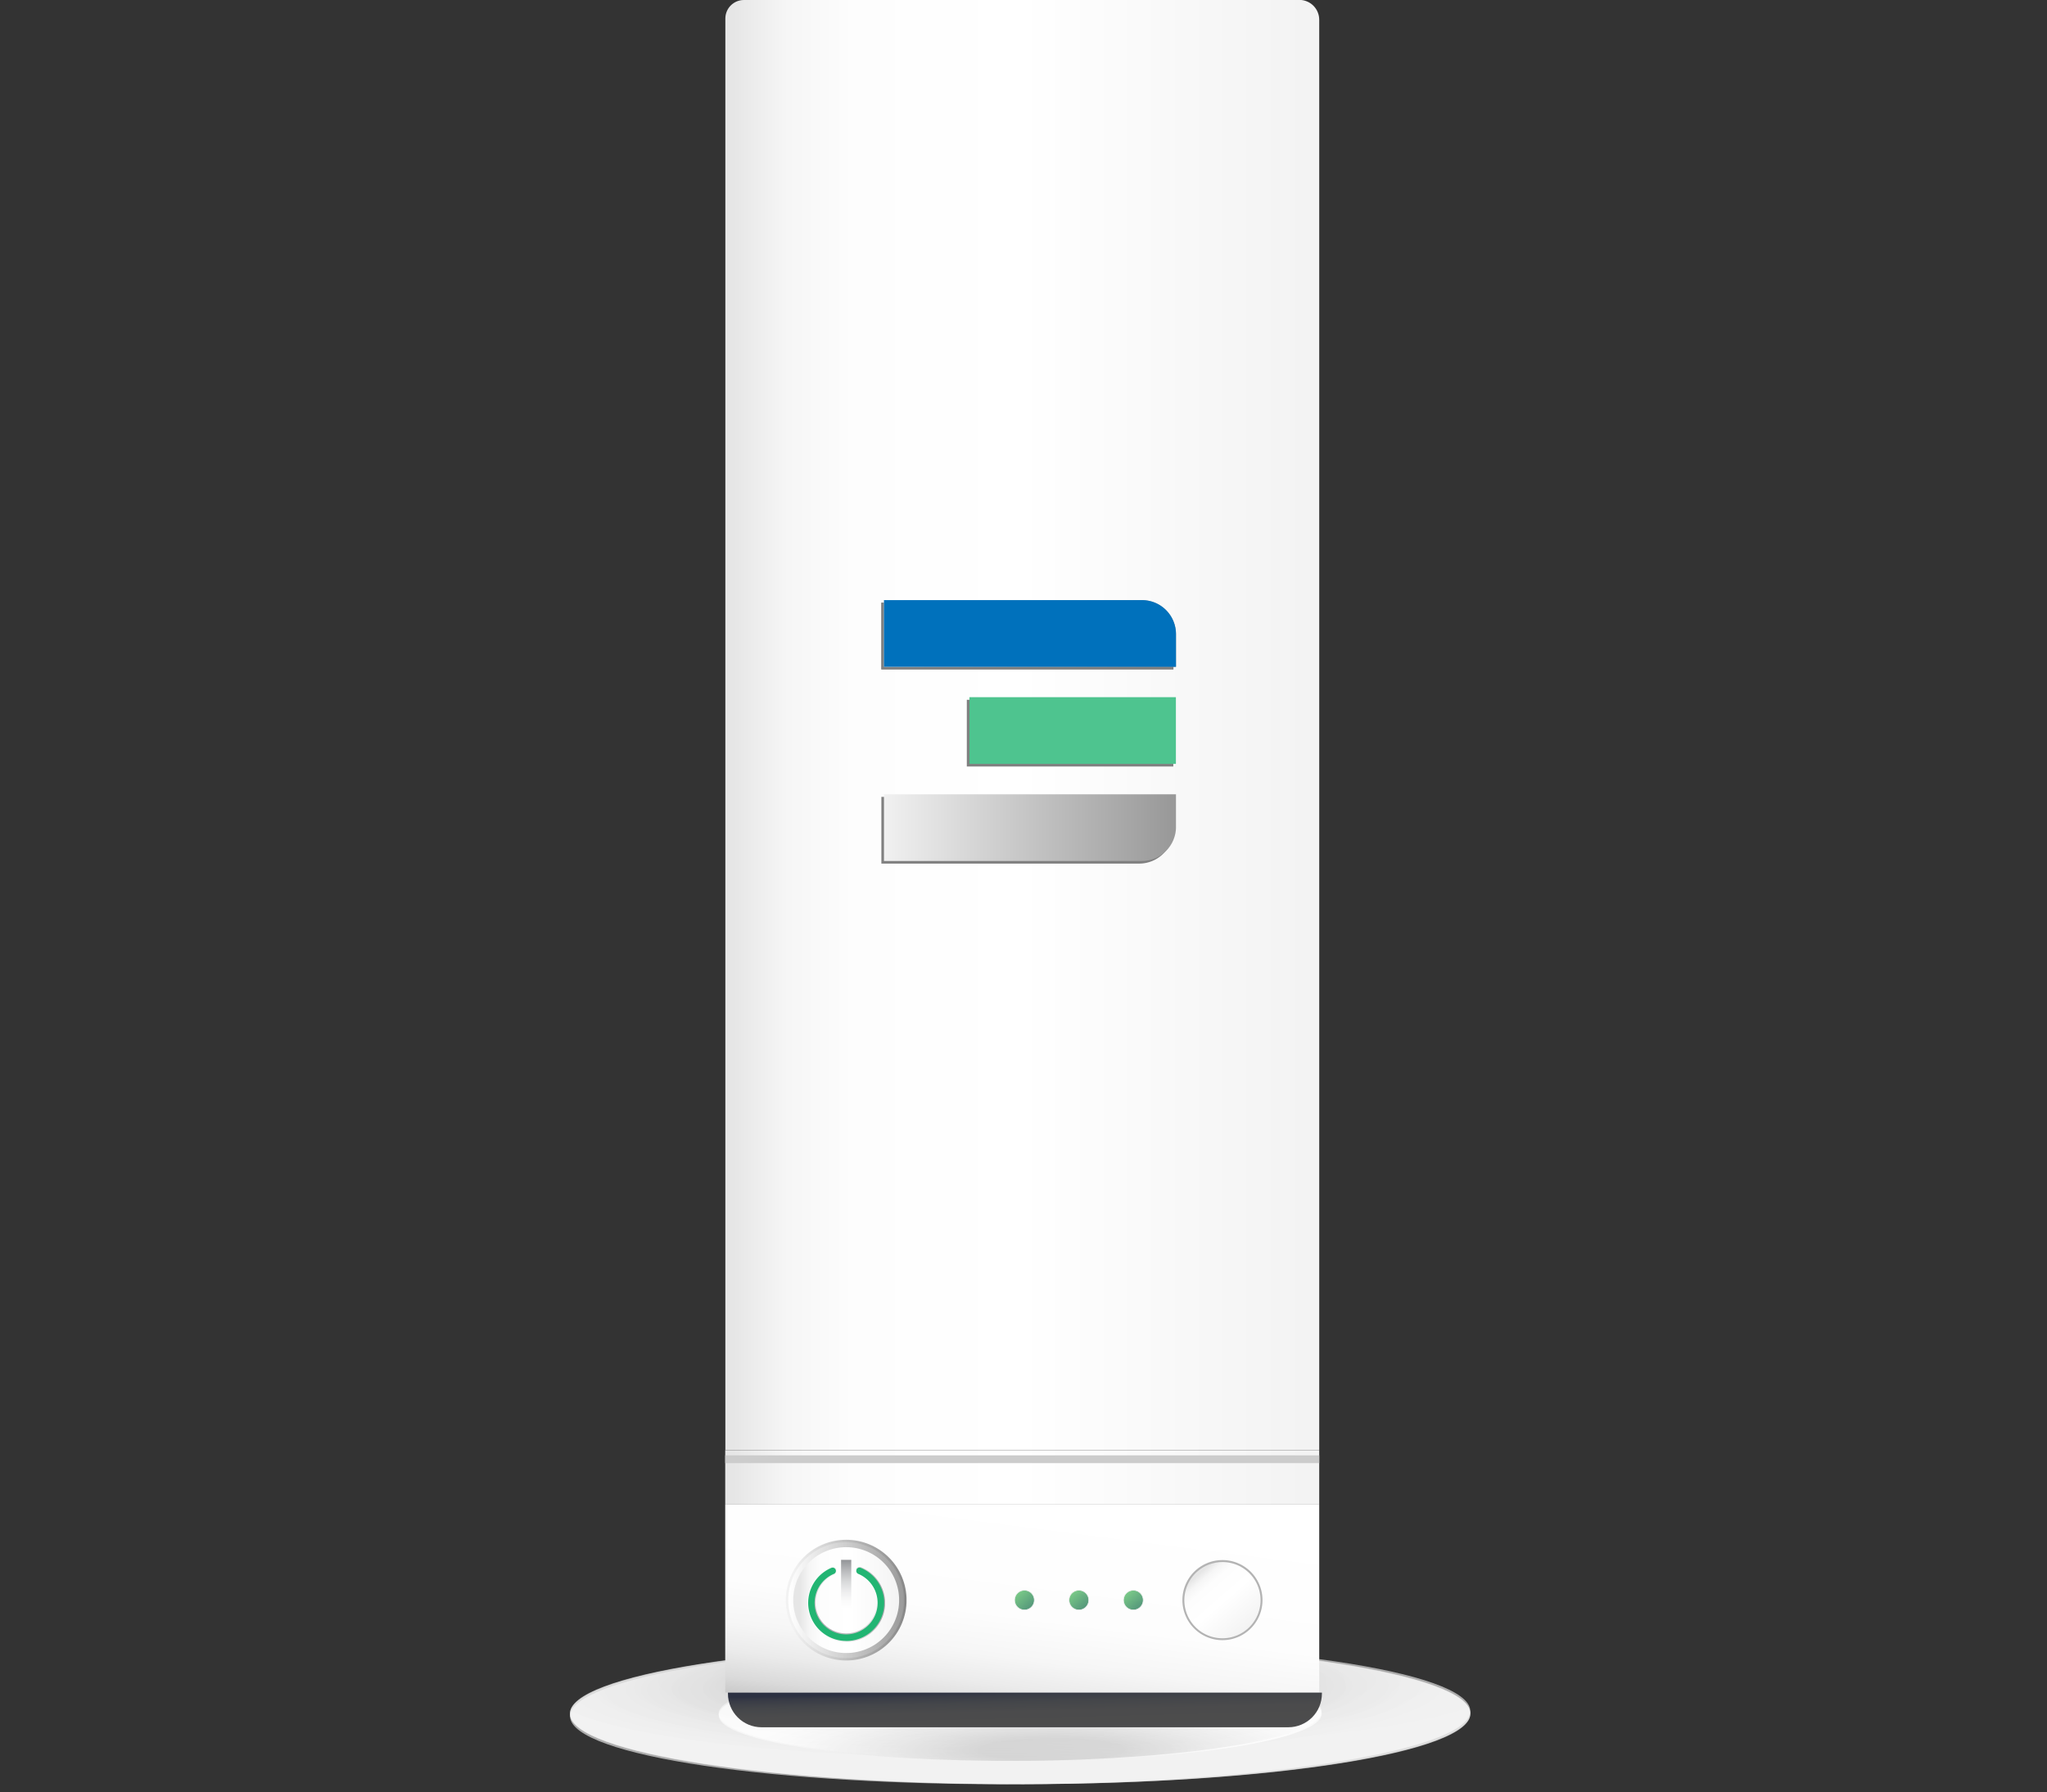 <svg xmlns="http://www.w3.org/2000/svg" xmlns:xlink="http://www.w3.org/1999/xlink" viewBox="0 0 787.22 689.41"><rect x="0" y="0" width="787.22" height="689.41" fill="#333333" stroke="none"/><defs><style>.cls-1,.cls-44{fill:none;}.cls-2{isolation:isolate;}.cls-3{opacity:0.6;mix-blend-mode:multiply;}.cls-4{clip-path:url(#clip-path);}.cls-5{clip-path:url(#clip-path-2);}.cls-6{fill:url(#radial-gradient);}.cls-7{clip-path:url(#clip-path-3);}.cls-8{clip-path:url(#clip-path-4);}.cls-9{fill:url(#radial-gradient-2);}.cls-10{clip-path:url(#clip-path-5);}.cls-11{clip-path:url(#clip-path-6);}.cls-12{fill:url(#radial-gradient-3);}.cls-13{clip-path:url(#clip-path-7);}.cls-14{clip-path:url(#clip-path-8);}.cls-15{fill:url(#radial-gradient-4);}.cls-16{clip-path:url(#clip-path-9);}.cls-17{clip-path:url(#clip-path-10);}.cls-18{fill:url(#radial-gradient-5);}.cls-19{clip-path:url(#clip-path-11);}.cls-20{clip-path:url(#clip-path-12);}.cls-21{fill:url(#radial-gradient-6);}.cls-22{clip-path:url(#clip-path-13);}.cls-23{fill:url(#linear-gradient);}.cls-24{clip-path:url(#clip-path-14);}.cls-25{fill:url(#linear-gradient-2);}.cls-26{fill:#ccc;}.cls-27{clip-path:url(#clip-path-15);}.cls-28{fill:url(#linear-gradient-3);}.cls-29{clip-path:url(#clip-path-16);}.cls-30{fill:url(#linear-gradient-4);}.cls-31{clip-path:url(#clip-path-17);}.cls-32{fill:url(#linear-gradient-5);}.cls-33{clip-path:url(#clip-path-18);}.cls-34{fill:url(#linear-gradient-6);}.cls-35{clip-path:url(#clip-path-19);}.cls-36{fill:url(#linear-gradient-7);}.cls-37{fill:#b3b3b3;}.cls-38{clip-path:url(#clip-path-20);}.cls-39{fill:url(#linear-gradient-8);}.cls-40{opacity:0.65;}.cls-41{clip-path:url(#clip-path-21);}.cls-42{clip-path:url(#clip-path-22);}.cls-43{fill:url(#linear-gradient-9);}.cls-44{stroke:#e6e6e6;stroke-miterlimit:10;stroke-width:0.25px;}.cls-45{clip-path:url(#clip-path-23);}.cls-46{clip-path:url(#clip-path-24);}.cls-47{fill:url(#linear-gradient-10);}.cls-48{clip-path:url(#clip-path-25);}.cls-49{clip-path:url(#clip-path-26);}.cls-50{fill:url(#linear-gradient-11);}.cls-51{fill:gray;}.cls-52{clip-path:url(#clip-path-27);}.cls-53{fill:url(#linear-gradient-12);}.cls-54{fill:#0071bc;}.cls-55{fill:#4ec48f;}.cls-56{clip-path:url(#clip-path-28);}.cls-57{fill:url(#linear-gradient-13);}.cls-58{clip-path:url(#clip-path-29);}.cls-59{fill:url(#linear-gradient-14);}.cls-60{clip-path:url(#clip-path-30);}.cls-61{fill:url(#linear-gradient-15);}.cls-62{fill:#22b573;}.cls-63{fill:url(#linear-gradient-16);}</style><clipPath id="clip-path" transform="translate(177.95 -38.39)"><rect class="cls-1" x="41.23" y="670.4" width="346.3" height="54.27"/></clipPath><clipPath id="clip-path-2" transform="translate(177.95 -38.39)"><path class="cls-1" d="M41.23,697.67c.67,15,78.73,27.07,174.36,27s172.6-12.29,171.93-27.27-78.73-27.08-174.36-27S40.56,682.68,41.23,697.67"/></clipPath><radialGradient id="radial-gradient" cx="-741.95" cy="5003.38" r="1" gradientTransform="matrix(-173.14, 0.14, -1.21, -27.14, -121994.68, 136542.48)" gradientUnits="userSpaceOnUse"><stop offset="0" stop-color="#c6c6c6"/><stop offset="0.23" stop-color="#c6c6c6"/><stop offset="0.52" stop-color="#e2e2e2"/><stop offset="0.81" stop-color="#f7f7f7"/><stop offset="1" stop-color="#fff"/></radialGradient><clipPath id="clip-path-3" transform="translate(177.95 -38.39)"><rect class="cls-1" x="98.42" y="679.36" width="231.91" height="36.35"/></clipPath><clipPath id="clip-path-4" transform="translate(177.95 -38.39)"><path class="cls-1" d="M98.42,697.62c.45,10,52.73,18.14,116.77,18.09s115.58-8.23,115.13-18.27-52.72-18.13-116.76-18.08S98,687.59,98.42,697.62"/></clipPath><radialGradient id="radial-gradient-2" cx="-743.17" cy="4959.57" r="1" gradientTransform="matrix(-115.94, 0.09, -0.81, -18.17, -81743.04, 90859.18)" xlink:href="#radial-gradient"/><clipPath id="clip-path-5" transform="translate(177.95 -38.39)"><rect class="cls-1" x="41.23" y="670.4" width="346.28" height="54.27"/></clipPath><clipPath id="clip-path-6" transform="translate(177.95 -38.39)"><path class="cls-1" d="M41.24,697.85c.68,15,78.75,27,174.37,26.82s172.58-12.47,171.9-27.46-78.75-27-174.37-26.81S40.56,682.87,41.24,697.85"/></clipPath><radialGradient id="radial-gradient-3" cx="-741.94" cy="5003.36" r="1" gradientTransform="matrix(-173.13, 0.32, -1.24, -27.14, -121872.66, 136678.54)" xlink:href="#radial-gradient"/><clipPath id="clip-path-7" transform="translate(177.95 -38.39)"><rect class="cls-1" x="98.42" y="679.36" width="231.9" height="36.35"/></clipPath><clipPath id="clip-path-8" transform="translate(177.95 -38.39)"><path class="cls-1" d="M98.43,697.75c.46,10,52.74,18.07,116.77,18s115.58-8.35,115.12-18.39-52.74-18.08-116.77-18S98,687.71,98.43,697.75"/></clipPath><radialGradient id="radial-gradient-4" cx="-743.15" cy="4959.55" r="1" gradientTransform="matrix(-115.94, 0.21, -0.83, -18.17, -81661.33, 90950.3)" xlink:href="#radial-gradient"/><clipPath id="clip-path-9" transform="translate(177.95 -38.39)"><rect class="cls-1" x="41.28" y="670.37" width="346.2" height="54.33"/></clipPath><clipPath id="clip-path-10" transform="translate(177.95 -38.39)"><path class="cls-1" d="M41.28,698.76c.75,15,78.84,26.58,174.44,25.91s172.49-13.37,171.75-28.36S308.62,669.72,213,670.4,40.54,683.77,41.28,698.76"/></clipPath><radialGradient id="radial-gradient-5" cx="-741.88" cy="5003.28" r="1" gradientTransform="matrix(-173.09, 1.22, -1.35, -27.14, -121273.01, 137343.62)" xlink:href="#radial-gradient"/><clipPath id="clip-path-11" transform="translate(177.95 -38.39)"><rect class="cls-1" x="98.45" y="679.34" width="231.84" height="36.39"/></clipPath><clipPath id="clip-path-12" transform="translate(177.95 -38.39)"><path class="cls-1" d="M98.46,698.35c.49,10,52.8,17.81,116.82,17.35s115.51-9,115-19-52.8-17.8-116.82-17.35-115.51,9-115,19"/></clipPath><radialGradient id="radial-gradient-6" cx="-743.07" cy="4959.43" r="1" gradientTransform="matrix(-115.91, 0.82, -0.9, -18.17, -81259.77, 91395.67)" xlink:href="#radial-gradient"/><clipPath id="clip-path-13" transform="translate(177.95 -38.39)"><path class="cls-1" d="M108.08,38.39A7.13,7.13,0,0,0,101,45.52V596.18H329.39V46a7.65,7.65,0,0,0-7.64-7.65Z"/></clipPath><linearGradient id="linear-gradient" x1="-737.12" y1="5081.63" x2="-736.12" y2="5081.63" gradientTransform="matrix(228.44, 0, 0, -228.44, 168669.43, 1161145.13)" gradientUnits="userSpaceOnUse"><stop offset="0" stop-color="#e6e6e6"/><stop offset="0.02" stop-color="#eaeaea"/><stop offset="0.09" stop-color="#f6f6f6"/><stop offset="0.2" stop-color="#fdfdfd"/><stop offset="0.48" stop-color="#fff"/><stop offset="1" stop-color="#f2f2f2"/><stop offset="1" stop-color="#f2f2f2"/></linearGradient><clipPath id="clip-path-14" transform="translate(177.95 -38.39)"><rect class="cls-1" x="100.95" y="596.18" width="228.44" height="20.94"/></clipPath><linearGradient id="linear-gradient-2" x1="-737.12" y1="5081.63" x2="-736.12" y2="5081.63" gradientTransform="matrix(228.44, 0, 0, -228.44, 168669.43, 1161434.5)" xlink:href="#linear-gradient"/><clipPath id="clip-path-15" transform="translate(177.95 -38.39)"><rect class="cls-1" x="100.95" y="617.12" width="228.44" height="72.34"/></clipPath><linearGradient id="linear-gradient-3" x1="-762.42" y1="5067.86" x2="-761.42" y2="5067.86" gradientTransform="matrix(393.11, -50.98, -393.11, -50.98, 2292159.37, 220149.29)" gradientUnits="userSpaceOnUse"><stop offset="0" stop-color="#999"/><stop offset="0.03" stop-color="#a9a9a9"/><stop offset="0.1" stop-color="#c4c4c4"/><stop offset="0.18" stop-color="#dadada"/><stop offset="0.28" stop-color="#ebebeb"/><stop offset="0.39" stop-color="#f6f6f6"/><stop offset="0.55" stop-color="#fdfdfd"/><stop offset="1" stop-color="#fff"/></linearGradient><clipPath id="clip-path-16" transform="translate(177.95 -38.39)"><path class="cls-1" d="M102,689.46v.41a12.91,12.91,0,0,0,12.91,12.91H317.5a12.92,12.92,0,0,0,12.92-12.91v-.41Z"/></clipPath><linearGradient id="linear-gradient-4" x1="-608.38" y1="5221.88" x2="-607.38" y2="5221.88" gradientTransform="matrix(386.74, 9.24, -386.74, 9.24, 2254972.59, -41973.09)" gradientUnits="userSpaceOnUse"><stop offset="0" stop-color="#2c3142"/><stop offset="0.09" stop-color="#393c46"/><stop offset="0.24" stop-color="#44464a"/><stop offset="0.44" stop-color="#4b4b4c"/><stop offset="1" stop-color="#4d4d4d"/></linearGradient><clipPath id="clip-path-17" transform="translate(177.95 -38.39)"><path class="cls-1" d="M124.25,653.87a23.22,23.22,0,1,0,23.21-23.21,23.21,23.21,0,0,0-23.21,23.21"/></clipPath><linearGradient id="linear-gradient-5" x1="-727.91" y1="5040.27" x2="-726.91" y2="5040.27" gradientTransform="matrix(46.42, 0, 0, -46.42, 34094.88, 234607.76)" gradientUnits="userSpaceOnUse"><stop offset="0" stop-color="#f2f2f2"/><stop offset="1" stop-color="gray"/></linearGradient><clipPath id="clip-path-18" transform="translate(177.95 -38.39)"><path class="cls-1" d="M125.2,653.87a22.27,22.27,0,1,0,22.26-22.26,22.26,22.26,0,0,0-22.26,22.26"/></clipPath><linearGradient id="linear-gradient-6" x1="-727.41" y1="5038.06" x2="-726.41" y2="5038.06" gradientTransform="matrix(44.52, 0, 0, -44.52, 32688.1, 224913.79)" gradientUnits="userSpaceOnUse"><stop offset="0" stop-color="#fff"/><stop offset="1" stop-color="#999"/></linearGradient><clipPath id="clip-path-19" transform="translate(177.95 -38.39)"><path class="cls-1" d="M127.11,653.87a20.36,20.36,0,1,0,20.35-20.36,20.36,20.36,0,0,0-20.35,20.36"/></clipPath><linearGradient id="linear-gradient-7" x1="-726.28" y1="5032.99" x2="-725.28" y2="5032.99" gradientTransform="matrix(40.71, 0, 0, -40.71, 29874.55, 205525.86)" xlink:href="#linear-gradient"/><clipPath id="clip-path-20" transform="translate(177.95 -38.39)"><path class="cls-1" d="M282.57,642.81a14.66,14.66,0,1,0,9.6-3.58,14.65,14.65,0,0,0-9.6,3.58"/></clipPath><linearGradient id="linear-gradient-8" x1="-665.34" y1="5052.07" x2="-664.34" y2="5052.07" gradientTransform="matrix(0, 29.29, 29.29, 0, -147688.99, 20128.37)" xlink:href="#linear-gradient"/><clipPath id="clip-path-21" transform="translate(177.95 -38.39)"><rect class="cls-1" x="253.99" y="649.95" width="7.84" height="7.84"/></clipPath><clipPath id="clip-path-22" transform="translate(177.95 -38.39)"><path class="cls-1" d="M260.39,656.74a3.79,3.79,0,1,1,.38-5.36,3.8,3.8,0,0,1-.38,5.36"/></clipPath><linearGradient id="linear-gradient-9" x1="-453.29" y1="4937.4" x2="-452.29" y2="4937.4" gradientTransform="matrix(0, 7.59, 7.59, 0, -37204.83, 4089.82)" gradientUnits="userSpaceOnUse"><stop offset="0" stop-color="#39b54a"/><stop offset="1" stop-color="#006837"/><stop offset="1" stop-color="#006837"/></linearGradient><clipPath id="clip-path-23" transform="translate(177.95 -38.39)"><rect class="cls-1" x="233.05" y="649.95" width="7.84" height="7.84"/></clipPath><clipPath id="clip-path-24" transform="translate(177.95 -38.39)"><path class="cls-1" d="M239.45,656.74a3.79,3.79,0,1,1,.38-5.36,3.8,3.8,0,0,1-.38,5.36"/></clipPath><linearGradient id="linear-gradient-10" x1="-453.29" y1="4937.4" x2="-452.29" y2="4937.4" gradientTransform="matrix(0, 7.59, 7.59, 0, -37225.77, 4089.82)" xlink:href="#linear-gradient-9"/><clipPath id="clip-path-25" transform="translate(177.95 -38.39)"><rect class="cls-1" x="212.11" y="649.95" width="7.84" height="7.84"/></clipPath><clipPath id="clip-path-26" transform="translate(177.95 -38.39)"><path class="cls-1" d="M218.51,656.74a3.79,3.79,0,1,1,.38-5.36,3.8,3.8,0,0,1-.38,5.36"/></clipPath><linearGradient id="linear-gradient-11" x1="-453.29" y1="4937.4" x2="-452.29" y2="4937.4" gradientTransform="matrix(0, 7.59, 7.59, 0, -37246.71, 4089.82)" xlink:href="#linear-gradient-9"/><clipPath id="clip-path-27" transform="translate(177.95 -38.39)"><path class="cls-1" d="M162,269.22v25.66H274.3V282.3a13.08,13.08,0,0,0-13.08-13.08Z"/></clipPath><linearGradient id="linear-gradient-12" x1="-734.69" y1="5070.72" x2="-733.69" y2="5070.72" gradientTransform="matrix(112.32, 0, 0, -112.32, 82859.03, 569778.07)" xlink:href="#linear-gradient-6"/><clipPath id="clip-path-28" transform="translate(177.95 -38.39)"><path class="cls-1" d="M162,343.91v25.66h99.17a13.15,13.15,0,0,0,13.15-13.15V343.91Z"/></clipPath><linearGradient id="linear-gradient-13" x1="-734.69" y1="5070.72" x2="-733.69" y2="5070.72" gradientTransform="matrix(112.32, 0, 0, -112.32, 82859.03, 569852.76)" gradientUnits="userSpaceOnUse"><stop offset="0" stop-color="#f2f2f2"/><stop offset="1" stop-color="#999"/></linearGradient><clipPath id="clip-path-29" transform="translate(177.95 -38.39)"><path class="cls-1" d="M151.16,642a.49.49,0,0,0,0,.11,13.46,13.46,0,1,1-7.39,0l0-.06a1.57,1.57,0,0,0-2.06-.83,14.94,14.94,0,1,0,11.56,0,1.61,1.61,0,0,0-.6-.12,1.56,1.56,0,0,0-1.45,1"/></clipPath><linearGradient id="linear-gradient-14" x1="-757.31" y1="5172.26" x2="-756.31" y2="5172.26" gradientTransform="matrix(-30.09, 0, 0, 30.09, -22444.52, -155000.2)" gradientUnits="userSpaceOnUse"><stop offset="0" stop-color="#939598"/><stop offset="0.16" stop-color="#aeafb2"/><stop offset="0.4" stop-color="#d1d2d3"/><stop offset="0.63" stop-color="#eaebeb"/><stop offset="0.83" stop-color="#fafafa"/><stop offset="1" stop-color="#fff"/></linearGradient><clipPath id="clip-path-30" transform="translate(177.95 -38.39)"><path class="cls-1" d="M133.91,655a13.47,13.47,0,1,0,17.21-12.93,1.58,1.58,0,0,0,.88,1.95,11.79,11.79,0,1,1-9.13,0,1.57,1.57,0,0,0,.86-2,13.46,13.46,0,0,0-9.82,13"/></clipPath><linearGradient id="linear-gradient-15" x1="-795.32" y1="5027.8" x2="-794.32" y2="5027.8" gradientTransform="matrix(28.97, 0, 0, -28.97, 23169.68, 146293.98)" gradientUnits="userSpaceOnUse"><stop offset="0" stop-color="#939598"/><stop offset="1" stop-color="#fff"/></linearGradient><linearGradient id="linear-gradient-16" x1="-611.18" y1="5120.76" x2="-610.18" y2="5120.76" gradientTransform="matrix(0, 18.78, 18.78, 0, -95847.79, 12078.28)" gradientUnits="userSpaceOnUse"><stop offset="0" stop-color="#939598"/><stop offset="0.19" stop-color="#b5b6b8"/><stop offset="0.41" stop-color="#d5d6d7"/><stop offset="0.63" stop-color="#ececed"/><stop offset="0.83" stop-color="#fafafa"/><stop offset="1" stop-color="#fff"/></linearGradient></defs><title>3node</title><g class="cls-2"><g id="Layer_1" data-name="Layer 1"><g class="cls-3"><g class="cls-4"><g class="cls-5"><polygon class="cls-6" points="566.12 631.65 216.07 631.93 218.52 686.62 568.57 686.35 566.12 631.65"/></g></g></g><g class="cls-3"><g class="cls-7"><g class="cls-8"><polygon class="cls-9" points="508.71 640.73 274.29 640.92 275.93 677.54 510.35 677.36 508.71 640.73"/></g></g></g><g class="cls-3"><g class="cls-10"><g class="cls-11"><polygon class="cls-12" points="566.11 631.18 216.01 631.83 218.53 687.1 568.63 686.45 566.11 631.18"/></g></g></g><g class="cls-3"><g class="cls-13"><g class="cls-14"><polygon class="cls-15" points="508.7 640.42 274.25 640.85 275.94 677.86 510.39 677.43 508.7 640.42"/></g></g></g><g class="cls-3"><g class="cls-16"><g class="cls-17"><polygon class="cls-18" points="566.03 628.87 215.72 631.35 218.6 689.41 568.92 686.93 566.03 628.87"/></g></g></g><g class="cls-3"><g class="cls-19"><g class="cls-20"><polygon class="cls-21" points="508.65 638.87 274.06 640.53 275.99 679.41 510.58 677.75 508.65 638.87"/></g></g></g><g class="cls-22"><rect class="cls-23" x="278.9" width="228.44" height="557.78"/></g><g class="cls-24"><rect class="cls-25" x="278.9" y="557.78" width="228.44" height="20.94"/></g><rect class="cls-26" x="278.9" y="559.8" width="228.44" height="2.99"/><g class="cls-27"><polygon class="cls-28" points="0 614.89 393.12 563.91 786.24 614.89 393.12 665.88 0 614.89"/></g><g class="cls-29"><polygon class="cls-30" points="1.07 657.73 394.14 667.12 787.22 657.73 394.14 648.34 1.07 657.73"/></g><g class="cls-31"><rect class="cls-32" x="302.2" y="592.27" width="46.42" height="46.42"/></g><g class="cls-33"><rect class="cls-34" x="303.15" y="593.22" width="44.52" height="44.52"/></g><g class="cls-35"><rect class="cls-36" x="305.06" y="595.12" width="40.71" height="40.71"/></g><path class="cls-37" d="M307.57,653.87a15.4,15.4,0,1,1-15.4-15.4,15.39,15.39,0,0,1,15.4,15.4" transform="translate(177.95 -38.39)"/><g class="cls-38"><rect class="cls-39" x="269.65" y="632.3" width="45.04" height="44.87" transform="translate(-179.75 313.51) rotate(-40.97)"/></g><g class="cls-40"><g class="cls-41"><g class="cls-42"><rect class="cls-43" x="251.93" y="647.89" width="11.96" height="11.96" transform="translate(-187.58 290.83) rotate(-40.97)"/></g><path class="cls-44" d="M260.39,656.74a3.79,3.79,0,1,1,.38-5.36A3.8,3.8,0,0,1,260.39,656.74Z" transform="translate(177.95 -38.39)"/></g></g><g class="cls-40"><g class="cls-45"><g class="cls-46"><rect class="cls-47" x="230.99" y="647.89" width="11.96" height="11.96" transform="translate(-192.71 277.1) rotate(-40.97)"/></g><path class="cls-44" d="M239.45,656.74a3.79,3.79,0,1,1,.38-5.36A3.8,3.8,0,0,1,239.45,656.74Z" transform="translate(177.95 -38.39)"/></g></g><g class="cls-40"><g class="cls-48"><g class="cls-49"><rect class="cls-50" x="210.05" y="647.89" width="11.96" height="11.96" transform="translate(-197.84 263.37) rotate(-40.97)"/></g><path class="cls-44" d="M218.51,656.74a3.79,3.79,0,1,1,.38-5.36A3.8,3.8,0,0,1,218.51,656.74Z" transform="translate(177.95 -38.39)"/></g></g><path class="cls-51" d="M273.31,295.87H161V270.21h99.23a13.09,13.09,0,0,1,13.09,13.09Z" transform="translate(177.95 -38.39)"/><path class="cls-51" d="M260.22,270.21H161v25.66H273.31V283.3a13.09,13.09,0,0,0-13.09-13.09" transform="translate(177.95 -38.39)"/><rect class="cls-51" x="371.81" y="269.17" width="79.41" height="25.66"/><path class="cls-51" d="M260.15,370.57H161V344.91H273.3v12.5a13.15,13.15,0,0,1-13.15,13.16" transform="translate(177.95 -38.39)"/><g class="cls-52"><rect class="cls-53" x="339.93" y="230.83" width="112.32" height="25.66"/></g><path class="cls-54" d="M261.22,269.22H162v25.66H274.3V282.3a13.08,13.08,0,0,0-13.08-13.08" transform="translate(177.95 -38.39)"/><rect class="cls-55" x="372.81" y="268.17" width="79.41" height="25.66"/><g class="cls-56"><rect class="cls-57" x="339.93" y="305.52" width="112.32" height="25.66"/></g><g class="cls-58"><rect class="cls-59" x="310.47" y="602.44" width="29.88" height="29.04"/></g><g class="cls-60"><rect class="cls-61" x="128.74" y="636.6" width="37.26" height="37.37" transform="translate(-289.11 345.61) rotate(-53.5)"/></g><path class="cls-62" d="M147.46,669.57a14.63,14.63,0,0,1-5.69-28.1,1.19,1.19,0,0,1,.49-.1,1.25,1.25,0,0,1,1.16,1.73,1.21,1.21,0,0,1-.67.68,12.12,12.12,0,1,0,9.37,0,1.26,1.26,0,0,1-.67-1.65,1.24,1.24,0,0,1,1.16-.77,1.18,1.18,0,0,1,.48.1,14.63,14.63,0,0,1-5.63,28.13" transform="translate(177.95 -38.39)"/><rect class="cls-63" x="323.45" y="599.99" width="3.93" height="18.76"/></g></g></svg>